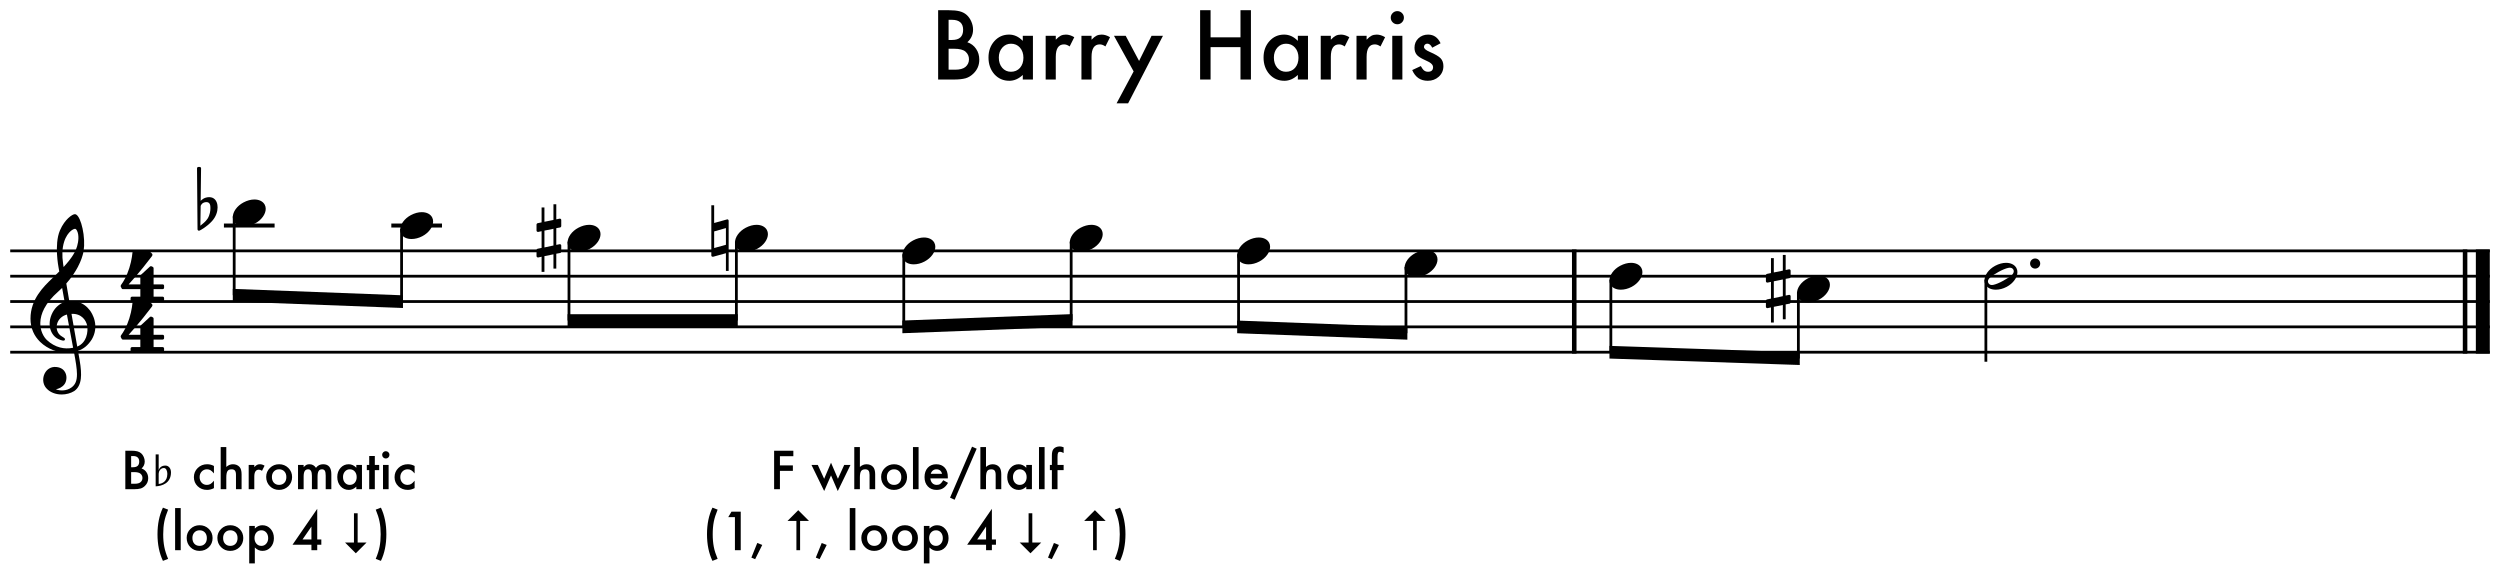 <?xml version="1.0" encoding="UTF-8" standalone="no"?>
<svg
   width="2447.166"
   height="561.503"
   viewBox="0 0 2447.166 561.503"
   version="1.2"
   id="svg126"
   xmlns="http://www.w3.org/2000/svg"
   xmlns:svg="http://www.w3.org/2000/svg">
  <defs
     id="defs130" />
  <title
     id="title2">tmpj92sysqc</title>
  <desc
     id="desc4">Generated by MuseScore 3.6.2</desc>
  <polyline
     class="StaffLines"
     fill="none"
     stroke="#000000"
     stroke-width="2.73"
     stroke-linejoin="bevel"
     points="336.614,634.252 2763.78,634.252"
     id="polyline6"
     transform="translate(-326.614,-388.685)" />
  <polyline
     class="StaffLines"
     fill="none"
     stroke="#000000"
     stroke-width="2.73"
     stroke-linejoin="bevel"
     points="336.614,659.055 2763.78,659.055"
     id="polyline8"
     transform="translate(-326.614,-388.685)" />
  <polyline
     class="StaffLines"
     fill="none"
     stroke="#000000"
     stroke-width="2.73"
     stroke-linejoin="bevel"
     points="336.614,683.858 2763.78,683.858"
     id="polyline10"
     transform="translate(-326.614,-388.685)" />
  <polyline
     class="StaffLines"
     fill="none"
     stroke="#000000"
     stroke-width="2.73"
     stroke-linejoin="bevel"
     points="336.614,708.661 2763.78,708.661"
     id="polyline12"
     transform="translate(-326.614,-388.685)" />
  <polyline
     class="StaffLines"
     fill="none"
     stroke="#000000"
     stroke-width="2.73"
     stroke-linejoin="bevel"
     points="336.614,733.465 2763.78,733.465"
     id="polyline14"
     transform="translate(-326.614,-388.685)" />
  <path
     class="Text"
     d="M 918.306,77.852 V 10 h 10.19 c 4.54,0 8.16,0.352 10.86,1.055 2.72,0.703 5.02,1.889 6.89,3.559 1.91,1.729 3.42,3.882 4.53,6.46 1.14,2.608 1.72,5.244 1.72,7.91 0,4.864 -1.87,8.98 -5.59,12.349 3.61,1.231 6.45,3.384 8.53,6.46 2.11,3.047 3.16,6.592 3.16,10.635 0,5.303 -1.87,9.785 -5.62,13.447 -2.26,2.256 -4.79,3.823 -7.6,4.702 -3.08,0.85 -6.93,1.275 -11.56,1.275 h -15.51 m 10.24,-38.716 h 3.2 c 3.81,0 6.6,-0.843 8.37,-2.527 1.78,-1.685 2.66,-4.168 2.66,-7.449 0,-3.193 -0.9,-5.617 -2.72,-7.273 -1.82,-1.655 -4.45,-2.483 -7.91,-2.483 h -3.6 v 19.732 m 0,29.092 h 6.32 c 4.63,0 8.03,-0.909 10.2,-2.725 2.28,-1.963 3.43,-4.453 3.43,-7.471 0,-2.929 -1.1,-5.39 -3.3,-7.383 -2.14,-1.962 -5.96,-2.944 -11.47,-2.944 h -5.18 v 20.523 m 72.62,-33.179 h 9.93 v 42.803 h -9.93 v -4.483 c -4.07,3.809 -8.45,5.713 -13.14,5.713 -5.92,0 -10.81,-2.139 -14.68,-6.416 -3.83,-4.365 -5.75,-9.814 -5.75,-16.348 0,-6.416 1.92,-11.762 5.75,-16.04 3.84,-4.277 8.65,-6.416 14.42,-6.416 4.98,0 9.45,2.051 13.4,6.153 v -4.966 m -23.46,21.269 c 0,4.102 1.09,7.442 3.29,10.02 2.26,2.607 5.1,3.911 8.53,3.911 3.66,0 6.62,-1.26 8.87,-3.779 2.26,-2.608 3.39,-5.918 3.39,-9.932 0,-4.014 -1.13,-7.324 -3.39,-9.932 -2.25,-2.548 -5.18,-3.823 -8.79,-3.823 -3.39,0 -6.24,1.289 -8.52,3.867 -2.26,2.608 -3.38,5.831 -3.38,9.668 m 45.86,-21.269 h 9.89 v 3.823 c 1.82,-1.904 3.43,-3.208 4.83,-3.911 1.44,-0.732 3.14,-1.099 5.1,-1.099 2.61,0 5.33,0.85 8.18,2.549 l -4.53,9.053 c -1.88,-1.348 -3.71,-2.022 -5.49,-2.022 -5.39,0 -8.09,4.073 -8.09,12.217 v 22.193 h -9.89 V 35.049 m 35.02,0 h 9.89 v 3.823 c 1.81,-1.904 3.42,-3.208 4.83,-3.911 1.44,-0.732 3.13,-1.099 5.1,-1.099 2.6,0 5.33,0.85 8.17,2.549 l -4.53,9.053 c -1.87,-1.348 -3.7,-2.022 -5.49,-2.022 -5.39,0 -8.08,4.073 -8.08,12.217 v 22.193 h -9.89 V 35.049 m 51.1,34.848 -19.25,-34.848 h 11.47 l 13.1,24.609 12.21,-24.609 h 11.16 l -34.1,66.094 h -11.29 l 16.7,-31.246 m 75.31,-33.354 h 29.27 V 10 h 10.23 v 67.852 h -10.23 V 46.167 h -29.27 v 31.685 h -10.24 V 10 h 10.24 v 26.543 m 85.42,-1.494 h 9.93 v 42.803 h -9.93 v -4.483 c -4.07,3.809 -8.45,5.713 -13.14,5.713 -5.92,0 -10.81,-2.139 -14.68,-6.416 -3.83,-4.365 -5.75,-9.814 -5.75,-16.348 0,-6.416 1.92,-11.762 5.75,-16.04 3.84,-4.277 8.65,-6.416 14.42,-6.416 4.98,0 9.45,2.051 13.4,6.153 v -4.966 m -23.46,21.269 c 0,4.102 1.09,7.442 3.29,10.02 2.26,2.607 5.1,3.911 8.53,3.911 3.66,0 6.62,-1.26 8.87,-3.779 2.26,-2.608 3.39,-5.918 3.39,-9.932 0,-4.014 -1.13,-7.324 -3.39,-9.932 -2.25,-2.548 -5.18,-3.823 -8.79,-3.823 -3.39,0 -6.24,1.289 -8.52,3.867 -2.26,2.608 -3.38,5.831 -3.38,9.668 m 45.86,-21.269 h 9.89 v 3.823 c 1.82,-1.904 3.43,-3.208 4.83,-3.911 1.44,-0.732 3.14,-1.099 5.1,-1.099 2.61,0 5.33,0.85 8.18,2.549 l -4.53,9.053 c -1.88,-1.348 -3.71,-2.022 -5.49,-2.022 -5.39,0 -8.09,4.073 -8.09,12.217 v 22.193 h -9.89 V 35.049 m 35.02,0 h 9.89 v 3.823 c 1.81,-1.904 3.42,-3.208 4.83,-3.911 1.44,-0.732 3.13,-1.099 5.1,-1.099 2.6,0 5.33,0.85 8.17,2.549 l -4.53,9.053 c -1.87,-1.348 -3.7,-2.022 -5.49,-2.022 -5.39,0 -8.08,4.073 -8.08,12.217 v 22.193 h -9.89 V 35.049 m 44.9,0 v 42.803 h -9.89 V 35.049 h 9.89 m -11.38,-17.798 c 0,-1.729 0.63,-3.223 1.89,-4.482 1.26,-1.26 2.77,-1.89 4.53,-1.89 1.78,0 3.31,0.63 4.57,1.89 1.26,1.23 1.89,2.739 1.89,4.526 0,1.787 -0.63,3.311 -1.89,4.57 -1.23,1.26 -2.74,1.89 -4.53,1.89 -1.79,0 -3.31,-0.63 -4.57,-1.89 -1.26,-1.259 -1.89,-2.798 -1.89,-4.614 m 48.77,25.093 -8.17,4.35 c -1.29,-2.636 -2.89,-3.955 -4.79,-3.955 -0.91,0 -1.69,0.301 -2.33,0.901 -0.64,0.601 -0.97,1.37 -0.97,2.307 0,1.641 1.91,3.267 5.72,4.878 5.24,2.256 8.77,4.336 10.59,6.24 1.81,1.905 2.72,4.468 2.72,7.691 0,4.131 -1.52,7.588 -4.57,10.371 -2.96,2.637 -6.53,3.955 -10.72,3.955 -7.18,0 -12.26,-3.501 -15.25,-10.503 l 8.44,-3.911 c 1.17,2.051 2.06,3.354 2.68,3.911 1.2,1.113 2.63,1.67 4.3,1.67 3.34,0 5.01,-1.523 5.01,-4.57 0,-1.758 -1.29,-3.399 -3.86,-4.922 -1,-0.498 -2,-0.982 -2.99,-1.45 -1,-0.469 -2.01,-0.952 -3.03,-1.451 -2.87,-1.406 -4.9,-2.812 -6.07,-4.218 -1.49,-1.787 -2.24,-4.087 -2.24,-6.9 0,-3.72 1.28,-6.797 3.82,-9.228 2.61,-2.432 5.78,-3.648 9.5,-3.648 5.47,0 9.55,2.827 12.21,8.482"
     id="path16" />
  <polyline
     class="BarLine"
     fill="none"
     stroke="#000000"
     stroke-width="4.46"
     stroke-linejoin="bevel"
     points="1867.59,632.888 1867.59,734.829"
     id="polyline18"
     transform="translate(-326.614,-388.685)" />
  <polyline
     class="BarLine"
     fill="none"
     stroke="#000000"
     stroke-width="4.46"
     stroke-linejoin="bevel"
     points="2739.59,632.888 2739.59,734.829"
     id="polyline20"
     transform="translate(-326.614,-388.685)" />
  <polyline
     class="BarLine"
     fill="none"
     stroke="#000000"
     stroke-width="13.64"
     stroke-linejoin="bevel"
     points="2756.96,632.888 2756.96,734.829"
     id="polyline22"
     transform="translate(-326.614,-388.685)" />
  <path
     class="Accidental"
     d="m 212.796,200.524 c -0.595,-3.869 -2.976,-7.54 -8.036,-7.54 -4.961,0 -7.838,3.076 -8.334,3.671 l 0.397,-31.847 c 0,-0.794 -0.595,-1.389 -1.389,-1.389 h -1.191 c -0.794,0 -1.389,0.595 -1.389,1.389 l 0.496,59.627 c 0,0.794 0.595,1.389 1.389,1.389 0.198,0 0.595,-0.099 0.794,-0.198 0.397,-0.198 6.846,-3.373 12.203,-9.425 3.77,-4.266 5.258,-9.128 5.258,-13.195 0,-0.893 -0.099,-1.687 -0.198,-2.48 m -6.846,3.869 c 0,1.488 -0.397,6.052 -2.877,9.822 -1.687,2.58 -5.06,5.258 -6.945,6.746 l 0.298,-19.346 c 0.198,-0.893 1.687,-3.77 5.655,-3.77 3.572,0 3.869,3.373 3.869,5.457 v 1.091"
     id="path24"
     style="stroke-width:0.992" />
  <path
     class="Accidental"
     d="m 548.301,222.648 c 0.595,-0.099 1.091,-0.794 1.091,-1.389 v -5.854 c 0,-0.794 -0.595,-1.389 -1.389,-1.389 h -0.198 l -3.274,0.694 v -14.783 h -2.778 v 15.378 l -8.83,1.786 v -13.989 h -2.778 v 14.584 l -3.869,0.794 c -0.595,0.099 -1.091,0.794 -1.091,1.389 v 0.198 5.754 -0.198 c 0,0.794 0.595,1.389 1.389,1.389 h 0.298 l 3.274,-0.694 v 16.37 l -3.869,0.794 c -0.595,0.099 -1.091,0.794 -1.091,1.389 v 5.754 c 0,0.794 0.595,1.389 1.389,1.389 h 0.298 l 3.274,-0.694 v 14.783 h 2.778 v -15.378 l 8.83,-1.786 v 13.989 h 2.778 v -14.584 l 3.77,-0.694 c 0.595,-0.099 1.091,-0.794 1.091,-1.389 v -5.854 c 0,-0.794 -0.595,-1.389 -1.389,-1.389 h -0.198 l -3.274,0.694 v -16.37 l 3.77,-0.694 m -15.378,19.545 v -16.469 l 8.83,-1.786 v 16.37 l -8.83,1.885"
     id="path26"
     style="stroke-width:0.992" />
  <path
     class="Accidental"
     d="m 712.755,215.009 c -0.198,-0.198 -0.496,-0.298 -0.794,-0.298 -0.099,0 -0.298,0.099 -0.397,0.099 l -12.501,3.472 V 200.921 H 696.286 v 49.11 c 0,0.794 0.595,1.29 1.389,1.29 h 0.397 l 12.501,-3.472 v 17.362 h 2.679 v -49.11 c 0,-0.397 -0.198,-0.893 -0.496,-1.091 m -2.183,24.605 -11.509,3.175 v -16.271 l 11.509,-3.274 v 16.37"
     id="path28"
     style="stroke-width:0.992" />
  <path
     class="Accidental"
     d="m 1751.703,272.255 c 0.595,-0.099 1.091,-0.794 1.091,-1.389 v -5.854 c 0,-0.794 -0.595,-1.389 -1.389,-1.389 h -0.198 l -3.274,0.694 v -14.783 h -2.778 v 15.378 l -8.83,1.786 v -13.989 h -2.778 v 14.584 l -3.869,0.794 c -0.595,0.099 -1.091,0.794 -1.091,1.389 v 0.198 5.754 -0.198 c 0,0.794 0.595,1.389 1.389,1.389 h 0.298 l 3.274,-0.694 v 16.37 l -3.869,0.794 c -0.595,0.099 -1.091,0.794 -1.091,1.389 v 5.754 c 0,0.794 0.595,1.389 1.389,1.389 h 0.298 l 3.274,-0.694 v 14.783 h 2.778 v -15.378 l 8.83,-1.786 v 13.989 h 2.778 v -14.584 l 3.77,-0.694 c 0.595,-0.099 1.091,-0.794 1.091,-1.389 v -5.854 c 0,-0.794 -0.595,-1.389 -1.389,-1.389 h -0.198 l -3.274,0.694 v -16.37 l 3.77,-0.694 m -15.378,19.545 v -16.469 l 8.83,-1.786 v 16.37 l -8.83,1.885"
     id="path30"
     style="stroke-width:0.992" />
  <polyline
     class="LedgerLine"
     fill="none"
     stroke="#000000"
     stroke-width="3.97"
     stroke-linejoin="bevel"
     points="545.805,609.449 595.404,609.449"
     id="polyline32"
     transform="translate(-326.614,-388.685)" />
  <polyline
     class="LedgerLine"
     fill="none"
     stroke="#000000"
     stroke-width="3.97"
     stroke-linejoin="bevel"
     points="709.665,609.449 759.263,609.449"
     id="polyline34"
     transform="translate(-326.614,-388.685)" />
  <polyline
     class="Stem"
     fill="none"
     stroke="#000000"
     stroke-width="2.73"
     stroke-linejoin="bevel"
     points="555.851,600.381 555.851,677.657"
     id="polyline36"
     transform="translate(-326.614,-388.685)" />
  <polyline
     class="Stem"
     fill="none"
     stroke="#000000"
     stroke-width="2.73"
     stroke-linejoin="bevel"
     points="719.71,612.782 719.71,683.858"
     id="polyline38"
     transform="translate(-326.614,-388.685)" />
  <polyline
     class="Stem"
     fill="none"
     stroke="#000000"
     stroke-width="2.73"
     stroke-linejoin="bevel"
     points="883.569,625.184 883.569,702.461"
     id="polyline40"
     transform="translate(-326.614,-388.685)" />
  <polyline
     class="Stem"
     fill="none"
     stroke="#000000"
     stroke-width="2.73"
     stroke-linejoin="bevel"
     points="1047.43,625.184 1047.43,702.461"
     id="polyline42"
     transform="translate(-326.614,-388.685)" />
  <polyline
     class="Stem"
     fill="none"
     stroke="#000000"
     stroke-width="2.73"
     stroke-linejoin="bevel"
     points="1211.29,637.585 1211.29,708.661"
     id="polyline44"
     transform="translate(-326.614,-388.685)" />
  <polyline
     class="Stem"
     fill="none"
     stroke="#000000"
     stroke-width="2.73"
     stroke-linejoin="bevel"
     points="1375.15,625.184 1375.15,702.461"
     id="polyline46"
     transform="translate(-326.614,-388.685)" />
  <polyline
     class="Stem"
     fill="none"
     stroke="#000000"
     stroke-width="2.73"
     stroke-linejoin="bevel"
     points="1539.01,637.585 1539.01,708.661"
     id="polyline48"
     transform="translate(-326.614,-388.685)" />
  <polyline
     class="Stem"
     fill="none"
     stroke="#000000"
     stroke-width="2.73"
     stroke-linejoin="bevel"
     points="1702.87,649.987 1702.87,714.862"
     id="polyline50"
     transform="translate(-326.614,-388.685)" />
  <polyline
     class="Stem"
     fill="none"
     stroke="#000000"
     stroke-width="2.73"
     stroke-linejoin="bevel"
     points="1903.43,662.389 1903.43,733.465"
     id="polyline52"
     transform="translate(-326.614,-388.685)" />
  <polyline
     class="Stem"
     fill="none"
     stroke="#000000"
     stroke-width="2.73"
     stroke-linejoin="bevel"
     points="2086.98,674.79 2086.98,739.665"
     id="polyline54"
     transform="translate(-326.614,-388.685)" />
  <polyline
     class="Stem"
     fill="none"
     stroke="#000000"
     stroke-width="2.73"
     stroke-linejoin="bevel"
     points="2270.52,662.389 2270.52,742.766"
     id="polyline56"
     transform="translate(-326.614,-388.685)" />
  <path
     class="Note"
     d="m 259.125,200.326 c -1.786,-3.274 -5.556,-5.06 -10.12,-5.06 -3.373,0 -7.044,0.992 -10.616,2.877 -6.548,3.472 -10.517,9.326 -10.517,14.386 0,1.389 0.298,2.778 0.992,4.068 1.786,3.274 5.556,4.961 10.12,4.961 3.373,0 7.044,-0.893 10.616,-2.778 6.548,-3.472 10.517,-9.326 10.517,-14.386 0,-1.389 -0.298,-2.778 -0.992,-4.068"
     id="path58"
     style="stroke-width:0.992" />
  <path
     class="Note"
     d="m 422.984,212.728 c -1.786,-3.274 -5.556,-5.06 -10.12,-5.06 -3.373,0 -7.044,0.992 -10.616,2.877 -6.548,3.472 -10.517,9.326 -10.517,14.386 0,1.389 0.298,2.778 0.992,4.068 1.786,3.274 5.556,4.961 10.12,4.961 3.373,0 7.044,-0.893 10.616,-2.778 6.548,-3.472 10.517,-9.326 10.517,-14.386 0,-1.389 -0.298,-2.778 -0.992,-4.068"
     id="path60"
     style="stroke-width:0.992" />
  <path
     class="Note"
     d="m 586.843,225.129 c -1.786,-3.274 -5.556,-5.06 -10.12,-5.06 -3.373,0 -7.044,0.992 -10.616,2.877 -6.548,3.472 -10.517,9.326 -10.517,14.386 0,1.389 0.298,2.778 0.992,4.068 1.786,3.274 5.556,4.961 10.12,4.961 3.373,0 7.044,-0.893 10.616,-2.778 6.548,-3.472 10.517,-9.326 10.517,-14.386 0,-1.389 -0.298,-2.778 -0.992,-4.068"
     id="path62"
     style="stroke-width:0.992" />
  <path
     class="Note"
     d="m 750.698,225.129 c -1.786,-3.274 -5.556,-5.06 -10.12,-5.06 -3.373,0 -7.044,0.992 -10.616,2.877 -6.548,3.472 -10.517,9.326 -10.517,14.386 0,1.389 0.298,2.778 0.992,4.068 1.786,3.274 5.556,4.961 10.12,4.961 3.373,0 7.044,-0.893 10.616,-2.778 6.548,-3.472 10.517,-9.326 10.517,-14.386 0,-1.389 -0.298,-2.778 -0.992,-4.068"
     id="path64"
     style="stroke-width:0.992" />
  <path
     class="Note"
     d="m 914.558,237.531 c -1.786,-3.274 -5.556,-5.06 -10.12,-5.06 -3.373,0 -7.044,0.992 -10.616,2.877 -6.548,3.472 -10.517,9.326 -10.517,14.386 0,1.389 0.298,2.778 0.992,4.068 1.786,3.274 5.556,4.961 10.12,4.961 3.373,0 7.044,-0.893 10.616,-2.778 6.548,-3.472 10.517,-9.326 10.517,-14.386 0,-1.389 -0.298,-2.778 -0.992,-4.068"
     id="path66"
     style="stroke-width:0.992" />
  <path
     class="Note"
     d="m 1078.418,225.129 c -1.786,-3.274 -5.556,-5.06 -10.12,-5.06 -3.373,0 -7.044,0.992 -10.616,2.877 -6.548,3.472 -10.517,9.326 -10.517,14.386 0,1.389 0.298,2.778 0.992,4.068 1.786,3.274 5.556,4.961 10.12,4.961 3.373,0 7.044,-0.893 10.616,-2.778 6.548,-3.472 10.517,-9.326 10.517,-14.386 0,-1.389 -0.298,-2.778 -0.992,-4.068"
     id="path68"
     style="stroke-width:0.992" />
  <path
     class="Note"
     d="m 1242.278,237.531 c -1.786,-3.274 -5.556,-5.06 -10.12,-5.06 -3.373,0 -7.044,0.992 -10.616,2.877 -6.548,3.472 -10.517,9.326 -10.517,14.386 0,1.389 0.298,2.778 0.992,4.068 1.786,3.274 5.556,4.961 10.12,4.961 3.373,0 7.044,-0.893 10.616,-2.778 6.548,-3.472 10.517,-9.326 10.517,-14.386 0,-1.389 -0.298,-2.778 -0.992,-4.068"
     id="path70"
     style="stroke-width:0.992" />
  <path
     class="Note"
     d="m 1406.138,249.932 c -1.786,-3.274 -5.556,-5.06 -10.12,-5.06 -3.373,0 -7.044,0.992 -10.616,2.877 -6.548,3.472 -10.517,9.326 -10.517,14.386 0,1.389 0.298,2.778 0.992,4.068 1.786,3.274 5.556,4.961 10.12,4.961 3.373,0 7.044,-0.893 10.616,-2.778 6.548,-3.472 10.517,-9.326 10.517,-14.386 0,-1.389 -0.298,-2.778 -0.992,-4.068"
     id="path72"
     style="stroke-width:0.992" />
  <path
     class="Note"
     d="m 1606.708,262.334 c -1.786,-3.274 -5.556,-5.06 -10.12,-5.06 -3.373,0 -7.044,0.992 -10.616,2.877 -6.548,3.472 -10.517,9.326 -10.517,14.386 0,1.389 0.298,2.778 0.992,4.068 1.786,3.274 5.556,4.961 10.12,4.961 3.373,0 7.044,-0.893 10.616,-2.778 6.548,-3.472 10.517,-9.326 10.517,-14.386 0,-1.389 -0.298,-2.778 -0.992,-4.068"
     id="path74"
     style="stroke-width:0.992" />
  <path
     class="Note"
     d="m 1790.248,274.736 c -1.786,-3.274 -5.556,-5.06 -10.12,-5.06 -3.373,0 -7.044,0.992 -10.616,2.877 -6.548,3.472 -10.517,9.326 -10.517,14.386 0,1.389 0.298,2.778 0.992,4.068 1.786,3.274 5.556,4.961 10.12,4.961 3.373,0 7.044,-0.893 10.616,-2.778 6.548,-3.472 10.517,-9.326 10.517,-14.386 0,-1.389 -0.298,-2.778 -0.992,-4.068"
     id="path76"
     style="stroke-width:0.992" />
  <path
     class="Note"
     d="m 1973.788,262.334 c -1.786,-3.274 -5.556,-5.06 -10.12,-5.06 -3.373,0 -7.044,0.992 -10.616,2.877 -6.548,3.472 -10.517,9.326 -10.517,14.386 0,1.389 0.298,2.778 0.992,4.068 1.786,3.274 5.556,4.961 10.12,4.961 3.373,0 7.044,-0.893 10.616,-2.778 6.548,-3.472 10.517,-9.326 10.517,-14.386 0,-1.389 -0.298,-2.778 -0.992,-4.068 m -4.266,6.746 c -1.687,1.687 -5.06,3.77 -8.632,5.754 -3.572,1.984 -7.143,3.472 -9.524,3.969 -0.496,0.099 -0.992,0.198 -1.488,0.198 -1.587,0 -2.778,-0.595 -3.472,-1.885 -0.298,-0.496 -0.496,-1.091 -0.496,-1.687 0,-1.091 0.695,-2.381 1.786,-3.472 1.687,-1.687 4.961,-3.77 8.532,-5.754 3.572,-1.984 7.143,-3.472 9.524,-3.969 0.496,-0.099 0.992,-0.198 1.488,-0.198 1.587,0 2.877,0.595 3.572,1.885 0.298,0.496 0.397,1.091 0.397,1.687 0,1.091 -0.595,2.282 -1.687,3.472"
     id="path78"
     style="stroke-width:0.992" />
  <path
     class="Clef"
     d="m 92.694,314.152 c -1.22,-5.387 -3.84,-9.177 -4.613,-10.209 -3.165,-4.236 -7.143,-7.064 -11.796,-8.403 -3.086,-0.883 -6.062,-0.992 -8.463,-0.814 -1.032,-5.963 -2.024,-11.796 -2.927,-17.203 5.407,-6.122 8.999,-11.876 11.261,-16.142 3.443,-6.528 4.584,-11.072 4.633,-11.27 1.706,-5.169 2.064,-12.808 0.972,-20.954 -1.002,-7.491 -3.076,-14.148 -5.407,-17.372 -1.022,-1.419 -2.064,-2.143 -3.095,-2.143 -1.21,0 -3.701,1.23 -6.568,3.978 -2.282,2.183 -5.526,6.042 -8.066,12.005 -2.976,7.005 -3.185,16.42 -2.837,23.087 0.377,7.213 1.478,12.858 1.488,12.908 0.02,0.089 0.278,1.577 0.724,4.127 -0.228,0.228 -0.466,0.446 -0.714,0.685 -1.032,0.992 -2.212,2.123 -3.582,3.492 -0.853,0.853 -1.796,1.756 -2.788,2.718 -8.383,8.076 -21.073,20.299 -21.073,39.298 0,4.663 0.893,9.048 2.659,13.027 1.578,3.572 3.859,6.826 6.766,9.673 7.669,7.491 18.176,10.675 25.18,10.517 2.927,-0.069 5.536,-0.308 7.907,-0.754 1.816,9.524 2.947,16.499 2.986,21.797 0.04,6.459 -1.597,10.397 -5.467,13.146 -2.411,1.716 -5.199,2.659 -8.274,2.808 -2.57,0.119 -4.812,-0.347 -6.231,-0.754 h -0.01 c 0,0 -0.288,-0.079 -0.298,-0.278 -0.01,-0.179 0.337,-0.228 0.347,-0.228 h 0.02 c 1.905,-0.436 5.447,-1.657 7.788,-4.931 1.786,-2.5 2.649,-7.084 0.823,-10.993 -1.101,-2.371 -3.591,-5.298 -9.167,-5.744 -2.47,-0.198 -4.723,0.307 -6.707,1.498 -1.796,1.071 -3.284,2.699 -4.326,4.683 -2.441,4.663 -1.984,10.348 1.121,14.158 2.937,3.591 7.52,5.883 12.908,6.459 0.843,0.089 1.687,0.129 2.53,0.129 4.395,0 8.76,-1.191 12.302,-3.383 3.631,-2.55 5.734,-6.498 6.409,-12.084 0.556,-4.604 0.169,-10.467 -1.22,-18.473 -0.357,-2.074 -0.893,-5.08 -1.548,-8.81 5.705,-1.905 9.832,-5.447 13.572,-11.251 3.264,-5.695 4.197,-11.747 2.778,-17.997 M 58.754,340.136 c -4.603,-1.21 -8.999,-3.691 -12.729,-7.163 -1.3,-1.22 -3.155,-3.373 -4.613,-6.736 -1.359,-3.135 -2.014,-6.538 -1.964,-10.1 0.069,-4.653 1.369,-9.435 3.859,-14.187 2.897,-5.536 7.421,-11.023 13.433,-16.311 1.439,-1.27 2.798,-2.54 4.078,-3.81 0.754,4.227 1.577,8.88 2.451,13.721 -3.82,1.26 -8.532,4.385 -11.618,9.991 -3.512,6.518 -3.373,11.995 -2.649,15.447 0.933,4.425 3.443,8.155 6.875,10.229 0.923,0.555 5.02,2.669 6.846,2.093 0.367,-0.119 0.635,-0.337 0.774,-0.665 0.506,-1.161 -0.506,-1.796 -2.054,-2.748 -0.595,-0.367 -1.26,-0.784 -1.984,-1.31 -3.294,-2.47 -4.732,-6.885 -3.671,-11.231 0.575,-2.381 1.845,-4.524 3.671,-6.211 1.657,-1.538 3.681,-2.629 6.042,-3.264 2.024,11.151 4.068,22.214 5.695,30.508 0.129,0.684 0.268,1.349 0.397,2.014 -4.346,0.923 -8.661,0.833 -12.838,-0.268 m 11.231,-32.919 c 10.269,-0.466 14.505,6.915 15.388,11.707 0.466,2.51 0.456,6.915 -1.071,11.092 -1.161,3.155 -3.601,7.193 -8.691,9.237 -0.069,-0.417 -0.149,-0.843 -0.228,-1.27 -1.528,-8.701 -3.453,-19.604 -5.397,-30.766 m -7.262,-70.381 c 1.766,-5.695 4.484,-8.919 6.459,-10.635 1.736,-1.508 3.373,-2.213 4.286,-2.213 0.139,0 0.258,0.02 0.357,0.05 0.456,0.139 0.982,0.705 1.449,1.568 2.292,4.256 1.558,10.913 0.228,15.318 -1.617,5.357 -4.514,10.933 -13.245,20.468 -0.169,-1.101 -0.327,-2.143 -0.476,-3.115 -1.24,-8.225 -0.923,-15.438 0.943,-21.44"
     id="path80"
     style="stroke-width:0.992" />
  <path
     class="TimeSig"
     d="m 120.324,283.052 h 17.045 v 7.362 h -8.165 c -0.774,0 -1.399,0.625 -1.399,1.399 v 1.895 c 0,0.774 0.625,1.399 1.399,1.399 h 30.012 c 0.774,0 1.399,-0.625 1.399,-1.399 v -1.895 c 0,-0.774 -0.625,-1.399 -1.399,-1.399 h -8.87 v -7.362 h 8.87 c 0.774,0 1.399,-0.625 1.399,-1.399 v -1.895 c 0,-0.774 -0.625,-1.399 -1.399,-1.399 h -8.87 v -15.834 c 0,-0.536 -0.298,-1.012 -0.774,-1.25 l -1.2,-0.595 c -0.526,-0.258 -1.151,-0.169 -1.578,0.228 l -8.979,8.255 c -0.288,0.268 -0.456,0.635 -0.456,1.032 v 8.165 h -11.419 c 0,0 11.032,-11.935 22.779,-27.581 0.863,-1.141 0.367,-2.183 0.178,-2.371 l -2.153,-2.193 c -0.268,-0.258 -0.625,-0.407 -0.992,-0.407 -0.595,0 -14.039,0.02 -14.753,0 -0.714,-0.02 -1.25,0.595 -1.32,1.21 0,0 -0.536,7.302 -3.115,15.368 -2.58,8.056 -5.496,12.997 -8.135,16.598 0,0 -0.536,0.982 -0.179,1.716 0.347,0.744 0.972,1.826 0.972,1.826 0,0 0.258,0.526 1.101,0.526"
     id="path82"
     style="stroke-width:0.992" />
  <path
     class="TimeSig"
     d="m 120.324,332.395 h 17.045 v 7.362 h -8.165 c -0.774,0 -1.399,0.625 -1.399,1.399 v 1.895 c 0,0.774 0.625,1.399 1.399,1.399 h 30.012 c 0.774,0 1.399,-0.625 1.399,-1.399 v -1.895 c 0,-0.774 -0.625,-1.399 -1.399,-1.399 h -8.87 v -7.362 h 8.87 c 0.774,0 1.399,-0.625 1.399,-1.399 v -1.895 c 0,-0.774 -0.625,-1.399 -1.399,-1.399 h -8.87 v -15.834 c 0,-0.536 -0.298,-1.012 -0.774,-1.25 l -1.2,-0.595 c -0.526,-0.258 -1.151,-0.169 -1.578,0.228 l -8.979,8.255 c -0.288,0.268 -0.456,0.635 -0.456,1.032 v 8.165 h -11.419 c 0,0 11.032,-11.935 22.779,-27.581 0.863,-1.141 0.367,-2.183 0.178,-2.371 l -2.153,-2.193 c -0.268,-0.258 -0.625,-0.407 -0.992,-0.407 -0.595,0 -14.039,0.02 -14.753,0 -0.714,-0.02 -1.25,0.595 -1.32,1.21 0,0 -0.536,7.302 -3.115,15.368 -2.58,8.056 -5.496,12.997 -8.135,16.598 0,0 -0.536,0.982 -0.179,1.716 0.347,0.744 0.972,1.826 0.972,1.826 0,0 0.258,0.526 1.101,0.526"
     id="path84"
     style="stroke-width:0.992" />
  <path
     class="Beam"
     fill-rule="evenodd"
     d="m 227.873,282.767 166.587,6.304 v 12.411 l -166.587,-6.304 v -12.411"
     id="path86" />
  <path
     class="Beam"
     fill-rule="evenodd"
     d="m 555.591,307.575 h 166.585 v 12.401 H 555.591 v -12.401"
     id="path88" />
  <path
     class="Beam"
     fill-rule="evenodd"
     d="m 883.306,313.771 166.59,-6.304 v 12.411 l -166.59,6.304 v -12.411"
     id="path90" />
  <path
     class="Beam"
     fill-rule="evenodd"
     d="m 1211.026,313.771 166.59,6.304 v 12.411 l -166.59,-6.304 v -12.411"
     id="path92" />
  <path
     class="Beam"
     fill-rule="evenodd"
     d="m 1575.456,338.575 186.27,6.293 v 12.409 l -186.27,-6.293 v -12.409"
     id="path94" />
  <path
     class="Lyrics"
     d="m 122.678,478.876 v -37.695 h 5.664 c 2.523,0 4.533,0.195 6.03,0.586 1.514,0.391 2.792,1.05 3.833,1.978 1.058,0.96 1.896,2.156 2.515,3.588 0.635,1.449 0.952,2.914 0.952,4.395 0,2.702 -1.033,4.989 -3.101,6.86 2.002,0.684 3.581,1.88 4.737,3.589 1.172,1.693 1.758,3.662 1.758,5.908 0,2.946 -1.042,5.437 -3.125,7.471 -1.254,1.253 -2.661,2.124 -4.224,2.612 -1.709,0.472 -3.849,0.708 -6.421,0.708 h -8.618 m 5.688,-21.508 h 1.783 c 2.116,0 3.666,-0.468 4.651,-1.404 0.984,-0.936 1.477,-2.315 1.477,-4.138 0,-1.774 -0.505,-3.121 -1.514,-4.041 -1.009,-0.919 -2.474,-1.379 -4.395,-1.379 h -2.002 v 10.962 m 0,16.162 h 3.516 c 2.572,0 4.46,-0.505 5.664,-1.514 1.27,-1.09 1.904,-2.474 1.904,-4.15 0,-1.628 -0.61,-2.995 -1.831,-4.102 -1.188,-1.09 -3.312,-1.636 -6.372,-1.636 h -2.881 v 11.402"
     id="path96" />
  <path
     class="Lyrics"
     d="m 167.374,462.376 c 0,-4.05 -2.45,-6.65 -5.45,-6.65 -4.25,0 -5.9,2.5 -6.6,4.5 v -15.45 h -2.95 v 31.3 c 6.3,-0.35 15,-3.1 15,-13.7 m -3.6,1.75 c 0,6.85 -4.75,9.35 -8.45,9.6 v -10.05 c 0,-2.2 1.6,-5.55 5.15,-5.55 2.05,0 3.35,2.65 3.35,6 h -0.05"
     id="path98" />
  <path
     class="Lyrics"
     d="m 209.415,456.123 v 7.299 c -1.253,-1.53 -2.376,-2.579 -3.369,-3.149 -0.976,-0.586 -2.124,-0.879 -3.442,-0.879 -2.067,0 -3.784,0.724 -5.152,2.173 -1.367,1.448 -2.05,3.263 -2.05,5.444 0,2.23 0.659,4.061 1.977,5.493 1.335,1.433 3.036,2.149 5.103,2.149 1.318,0 2.482,-0.285 3.491,-0.855 0.976,-0.553 2.124,-1.627 3.442,-3.222 v 7.251 c -2.23,1.155 -4.459,1.733 -6.689,1.733 -3.679,0 -6.755,-1.188 -9.229,-3.564 -2.474,-2.393 -3.711,-5.363 -3.711,-8.912 0,-3.548 1.254,-6.543 3.76,-8.984 2.507,-2.441 5.583,-3.662 9.229,-3.662 2.343,0 4.557,0.561 6.64,1.685 m 6.604,-18.482 h 5.493 v 19.434 c 1.953,-1.758 4.11,-2.637 6.47,-2.637 2.685,0 4.834,0.871 6.445,2.612 1.367,1.514 2.051,3.931 2.051,7.251 v 14.575 h -5.493 v -14.062 c 0,-1.904 -0.338,-3.284 -1.014,-4.138 -0.675,-0.855 -1.761,-1.282 -3.259,-1.282 -1.92,0 -3.271,0.594 -4.053,1.782 -0.765,1.205 -1.147,3.272 -1.147,6.201 v 11.499 h -5.493 v -41.235 m 27.406,17.456 h 5.493 v 2.124 c 1.009,-1.058 1.904,-1.782 2.686,-2.173 0.797,-0.407 1.741,-0.61 2.832,-0.61 1.448,0 2.962,0.472 4.541,1.416 l -2.515,5.029 c -1.042,-0.748 -2.059,-1.123 -3.052,-1.123 -2.994,0 -4.492,2.263 -4.492,6.787 v 12.329 h -5.493 v -23.779 m 17.127,11.719 c 0,-3.434 1.229,-6.356 3.686,-8.765 2.458,-2.409 5.453,-3.613 8.985,-3.613 3.548,0 6.559,1.213 9.033,3.638 2.441,2.425 3.662,5.403 3.662,8.935 0,3.565 -1.229,6.551 -3.686,8.96 -2.474,2.393 -5.51,3.589 -9.107,3.589 -3.564,0 -6.551,-1.221 -8.96,-3.662 -2.409,-2.409 -3.613,-5.436 -3.613,-9.082 m 5.615,0.098 c 0,2.376 0.635,4.256 1.904,5.639 1.303,1.4 3.02,2.1 5.152,2.1 2.148,0 3.865,-0.692 5.151,-2.075 1.286,-1.384 1.929,-3.231 1.929,-5.542 0,-2.312 -0.643,-4.159 -1.929,-5.542 -1.302,-1.4 -3.019,-2.1 -5.151,-2.1 -2.1,0 -3.801,0.7 -5.103,2.1 -1.302,1.399 -1.953,3.206 -1.953,5.42 m 25.555,-11.817 h 5.493 v 2.197 c 1.058,-1.106 1.961,-1.855 2.71,-2.246 0.798,-0.407 1.799,-0.61 3.003,-0.61 2.685,0 4.81,1.172 6.372,3.516 1.725,-2.344 4.061,-3.516 7.007,-3.516 5.355,0 8.032,3.247 8.032,9.741 v 14.697 h -5.518 v -13.208 c 0,-2.278 -0.276,-3.89 -0.83,-4.834 -0.569,-0.96 -1.505,-1.44 -2.807,-1.44 -1.514,0 -2.617,0.57 -3.308,1.709 -0.692,1.139 -1.038,2.97 -1.038,5.493 v 12.28 h -5.517 v -13.134 c 0,-4.232 -1.221,-6.348 -3.663,-6.348 -1.546,0 -2.673,0.578 -3.381,1.733 -0.708,1.156 -1.062,2.979 -1.062,5.469 v 12.28 h -5.493 v -23.779 m 57.076,0 h 5.518 v 23.779 h -5.518 v -2.49 c -2.262,2.116 -4.696,3.174 -7.3,3.174 -3.288,0 -6.006,-1.188 -8.154,-3.564 -2.132,-2.426 -3.198,-5.453 -3.198,-9.082 0,-3.565 1.066,-6.535 3.198,-8.912 2.132,-2.376 4.801,-3.564 8.008,-3.564 2.767,0 5.249,1.139 7.446,3.418 v -2.759 m -13.037,11.817 c 0,2.278 0.61,4.134 1.831,5.566 1.253,1.449 2.832,2.173 4.736,2.173 2.035,0 3.679,-0.7 4.932,-2.1 1.253,-1.448 1.88,-3.288 1.88,-5.517 0,-2.23 -0.627,-4.069 -1.88,-5.518 -1.253,-1.416 -2.881,-2.124 -4.883,-2.124 -1.888,0 -3.467,0.716 -4.736,2.148 -1.253,1.449 -1.88,3.239 -1.88,5.372 m 31.141,-6.69 v 18.652 h -5.494 v -18.652 h -2.343 v -5.127 h 2.343 v -8.716 h 5.494 v 8.716 h 4.272 v 5.127 h -4.272 m 13.501,-5.127 v 23.779 h -5.494 v -23.779 h 5.494 m -6.324,-9.888 c 0,-0.96 0.35,-1.79 1.05,-2.49 0.7,-0.7 1.538,-1.05 2.515,-1.05 0.993,0 1.839,0.35 2.539,1.05 0.7,0.684 1.05,1.522 1.05,2.515 0,0.993 -0.35,1.839 -1.05,2.539 -0.684,0.7 -1.522,1.05 -2.515,1.05 -0.993,0 -1.839,-0.35 -2.539,-1.05 -0.7,-0.7 -1.05,-1.554 -1.05,-2.564 m 31.774,10.914 v 7.299 c -1.254,-1.53 -2.377,-2.579 -3.369,-3.149 -0.977,-0.586 -2.124,-0.879 -3.443,-0.879 -2.067,0 -3.784,0.724 -5.151,2.173 -1.367,1.448 -2.051,3.263 -2.051,5.444 0,2.23 0.659,4.061 1.978,5.493 1.334,1.433 3.035,2.149 5.102,2.149 1.319,0 2.482,-0.285 3.491,-0.855 0.977,-0.553 2.124,-1.627 3.443,-3.222 v 7.251 c -2.23,1.155 -4.46,1.733 -6.69,1.733 -3.678,0 -6.754,-1.188 -9.228,-3.564 -2.474,-2.393 -3.711,-5.363 -3.711,-8.912 0,-3.548 1.253,-6.543 3.76,-8.984 2.506,-2.441 5.582,-3.662 9.228,-3.662 2.344,0 4.557,0.561 6.641,1.685"
     id="path100" />
  <path
     class="Lyrics"
     d="m 159.487,496.914 5.078,1.953 c -1.774,4.248 -3.019,8.17 -3.735,11.767 -0.358,1.823 -0.627,3.74 -0.806,5.75 -0.179,2.01 -0.268,4.203 -0.268,6.579 0,2.393 0.089,4.594 0.268,6.604 0.179,2.01 0.448,3.927 0.806,5.75 0.7,3.581 1.945,7.495 3.735,11.743 l -5.078,1.953 c -3.548,-7.438 -5.322,-16.121 -5.322,-26.05 0,-9.928 1.774,-18.611 5.322,-26.049 m 17.418,0.415 v 41.235 h -5.493 v -41.235 h 5.493 m 5.822,29.174 c 0,-3.434 1.228,-6.355 3.686,-8.764 2.458,-2.409 5.453,-3.614 8.985,-3.614 3.548,0 6.559,1.213 9.033,3.638 2.441,2.425 3.662,5.404 3.662,8.936 0,3.564 -1.229,6.551 -3.687,8.96 -2.474,2.392 -5.509,3.589 -9.106,3.589 -3.565,0 -6.551,-1.221 -8.96,-3.663 -2.409,-2.408 -3.613,-5.436 -3.613,-9.082 m 5.615,0.098 c 0,2.376 0.635,4.256 1.904,5.64 1.302,1.399 3.019,2.099 5.152,2.099 2.148,0 3.865,-0.691 5.151,-2.075 1.286,-1.383 1.929,-3.231 1.929,-5.542 0,-2.311 -0.643,-4.158 -1.929,-5.542 -1.302,-1.4 -3.019,-2.099 -5.151,-2.099 -2.1,0 -3.801,0.699 -5.103,2.099 -1.302,1.4 -1.953,3.207 -1.953,5.42 m 24.431,-0.098 c 0,-3.434 1.229,-6.355 3.687,-8.764 2.458,-2.409 5.452,-3.614 8.984,-3.614 3.549,0 6.56,1.213 9.034,3.638 2.441,2.425 3.662,5.404 3.662,8.936 0,3.564 -1.229,6.551 -3.687,8.96 -2.474,2.392 -5.509,3.589 -9.106,3.589 -3.565,0 -6.551,-1.221 -8.96,-3.663 -2.409,-2.408 -3.614,-5.436 -3.614,-9.082 m 5.616,0.098 c 0,2.376 0.634,4.256 1.904,5.64 1.302,1.399 3.019,2.099 5.151,2.099 2.149,0 3.866,-0.691 5.152,-2.075 1.286,-1.383 1.928,-3.231 1.928,-5.542 0,-2.311 -0.642,-4.158 -1.928,-5.542 -1.302,-1.4 -3.019,-2.099 -5.152,-2.099 -2.099,0 -3.8,0.699 -5.102,2.099 -1.302,1.4 -1.953,3.207 -1.953,5.42 m 31.048,24.902 h -5.494 v -36.718 h 5.494 v 2.588 c 2.164,-2.165 4.622,-3.248 7.373,-3.248 3.271,0 5.965,1.205 8.081,3.614 2.148,2.392 3.222,5.412 3.222,9.057 0,3.565 -1.066,6.535 -3.198,8.912 -2.116,2.36 -4.785,3.54 -8.008,3.54 -2.783,0 -5.273,-1.115 -7.47,-3.345 v 15.6 m 13.061,-24.682 c 0,-2.279 -0.618,-4.134 -1.855,-5.567 -1.254,-1.448 -2.832,-2.172 -4.737,-2.172 -2.018,0 -3.654,0.699 -4.907,2.099 -1.253,1.4 -1.88,3.239 -1.88,5.518 0,2.23 0.627,4.069 1.88,5.517 1.237,1.416 2.865,2.124 4.883,2.124 1.904,0 3.475,-0.716 4.712,-2.148 1.269,-1.432 1.904,-3.223 1.904,-5.371 m 48.027,1.22 h 4.004 v 5.176 h -4.004 v 5.347 h -5.688 v -5.347 h -18.506 l 24.194,-35.156 v 29.98 m -5.688,0 v -12.622 l -8.691,12.622 h 8.691"
     id="path102" />
  <path
     class="Lyrics"
     d="m 348.286,541.591 10.547,-10.547 h -8.74 v -28.613 h -3.613 v 28.613 h -8.741 l 10.547,10.547"
     id="path104" />
  <path
     class="Lyrics"
     d="m 372.87,549.013 -5.078,-1.953 c 1.79,-4.248 3.036,-8.162 3.735,-11.743 0.733,-3.581 1.099,-7.699 1.099,-12.354 0,-4.622 -0.366,-8.732 -1.099,-12.329 -0.716,-3.597 -1.961,-7.519 -3.735,-11.767 l 5.078,-1.953 c 3.548,7.438 5.322,16.121 5.322,26.049 0,9.929 -1.774,18.612 -5.322,26.05"
     id="path106" />
  <path
     class="Lyrics"
     d="m 776.576,446.528 h -13.13 v 9.057 h 12.67 v 5.347 h -12.67 v 17.944 h -5.69 v -37.695 h 18.82 v 5.347 m 23.94,8.569 6.22,13.574 6.72,-15.747 6.76,15.747 6.15,-13.574 h 6.15 l -12.45,25.562 -6.61,-15.308 -6.69,15.308 -12.43,-25.562 h 6.18 m 35.71,-17.456 h 5.49 v 19.434 c 1.95,-1.758 4.11,-2.637 6.47,-2.637 2.69,0 4.83,0.871 6.45,2.612 1.36,1.514 2.05,3.931 2.05,7.251 v 14.575 h -5.5 v -14.062 c 0,-1.904 -0.33,-3.284 -1.01,-4.138 -0.68,-0.855 -1.76,-1.282 -3.26,-1.282 -1.92,0 -3.27,0.594 -4.05,1.782 -0.77,1.205 -1.15,3.272 -1.15,6.201 v 11.499 h -5.49 v -41.235 m 26.28,29.175 c 0,-3.434 1.23,-6.356 3.69,-8.765 2.45,-2.409 5.45,-3.613 8.98,-3.613 3.55,0 6.56,1.213 9.03,3.638 2.45,2.425 3.67,5.403 3.67,8.935 0,3.565 -1.23,6.551 -3.69,8.96 -2.47,2.393 -5.51,3.589 -9.11,3.589 -3.56,0 -6.55,-1.221 -8.96,-3.662 -2.41,-2.409 -3.61,-5.436 -3.61,-9.082 m 5.62,0.098 c 0,2.376 0.63,4.256 1.9,5.639 1.3,1.4 3.02,2.1 5.15,2.1 2.15,0 3.87,-0.692 5.15,-2.075 1.29,-1.384 1.93,-3.231 1.93,-5.542 0,-2.312 -0.64,-4.159 -1.93,-5.542 -1.3,-1.4 -3.02,-2.1 -5.15,-2.1 -2.1,0 -3.8,0.7 -5.1,2.1 -1.3,1.399 -1.95,3.206 -1.95,5.42 m 31.04,-29.273 v 41.235 h -5.49 v -41.235 h 5.49 m 28.6,30.64 h -17.04 c 0.15,1.953 0.78,3.507 1.91,4.663 1.12,1.139 2.56,1.709 4.32,1.709 1.36,0 2.5,-0.326 3.39,-0.977 0.88,-0.651 1.88,-1.855 3,-3.613 l 4.64,2.588 c -0.71,1.221 -1.47,2.266 -2.27,3.137 -0.8,0.871 -1.65,1.587 -2.56,2.149 -0.91,0.561 -1.9,0.972 -2.96,1.232 -1.05,0.261 -2.2,0.391 -3.44,0.391 -3.55,0 -6.39,-1.139 -8.54,-3.418 -2.15,-2.295 -3.23,-5.338 -3.23,-9.131 0,-3.76 1.05,-6.803 3.13,-9.131 2.1,-2.295 4.88,-3.442 8.35,-3.442 3.5,0 6.27,1.115 8.3,3.345 2.02,2.213 3.03,5.281 3.03,9.204 l -0.03,1.294 m -5.64,-4.492 c -0.76,-2.93 -2.61,-4.395 -5.54,-4.395 -0.67,0 -1.29,0.102 -1.88,0.305 -0.58,0.204 -1.12,0.497 -1.6,0.879 -0.48,0.383 -0.89,0.842 -1.23,1.38 -0.34,0.537 -0.6,1.147 -0.78,1.831 h 11.03 m 29.37,-26.563 4.54,2.002 -21.58,49.951 -4.49,-2.026 21.53,-49.927 m 8.16,0.415 h 5.5 v 19.434 c 1.95,-1.758 4.11,-2.637 6.47,-2.637 2.68,0 4.83,0.871 6.44,2.612 1.37,1.514 2.05,3.931 2.05,7.251 v 14.575 h -5.49 v -14.062 c 0,-1.904 -0.34,-3.284 -1.01,-4.138 -0.68,-0.855 -1.76,-1.282 -3.26,-1.282 -1.92,0 -3.27,0.594 -4.05,1.782 -0.77,1.205 -1.15,3.272 -1.15,6.201 v 11.499 h -5.5 v -41.235 m 44.94,17.456 h 5.52 v 23.779 h -5.52 v -2.49 c -2.26,2.116 -4.7,3.174 -7.3,3.174 -3.29,0 -6.01,-1.188 -8.15,-3.564 -2.14,-2.426 -3.2,-5.453 -3.2,-9.082 0,-3.565 1.06,-6.535 3.2,-8.912 2.13,-2.376 4.8,-3.564 8,-3.564 2.77,0 5.25,1.139 7.45,3.418 v -2.759 m -13.04,11.817 c 0,2.278 0.61,4.134 1.83,5.566 1.26,1.449 2.84,2.173 4.74,2.173 2.03,0 3.68,-0.7 4.93,-2.1 1.26,-1.448 1.88,-3.288 1.88,-5.517 0,-2.23 -0.62,-4.069 -1.88,-5.518 -1.25,-1.416 -2.88,-2.124 -4.88,-2.124 -1.89,0 -3.47,0.716 -4.74,2.148 -1.25,1.449 -1.88,3.239 -1.88,5.372 m 30.97,-29.273 v 41.235 h -5.49 v -41.235 h 5.49 m 12.64,22.583 v 18.652 h -5.52 v -18.652 h -1.96 v -5.127 h 1.96 v -9.18 c 0,-2.994 0.52,-5.11 1.56,-6.347 1.43,-1.725 3.52,-2.588 6.25,-2.588 0.98,0 2.21,0.285 3.69,0.854 v 5.616 l -0.56,-0.293 c -1.19,-0.603 -2.17,-0.904 -2.93,-0.904 -0.98,0 -1.64,0.35 -1.98,1.05 -0.34,0.684 -0.51,2.002 -0.51,3.955 v 7.837 h 5.98 v 5.127 h -5.98"
     id="path108" />
  <path
     class="Lyrics"
     d="m 697.376,496.914 5.08,1.953 c -1.77,4.248 -3.02,8.17 -3.74,11.767 -0.35,1.823 -0.62,3.74 -0.8,5.75 -0.18,2.01 -0.27,4.203 -0.27,6.579 0,2.393 0.09,4.594 0.27,6.604 0.18,2.01 0.45,3.927 0.8,5.75 0.7,3.581 1.95,7.495 3.74,11.743 l -5.08,1.953 c -3.55,-7.438 -5.32,-16.121 -5.32,-26.05 0,-9.928 1.77,-18.611 5.32,-26.049 m 22.01,9.277 h -6.52 l 3.13,-5.322 h 9.08 v 37.695 h -5.69 v -32.373 m 21.87,25.317 4.89,1.905 -6.96,13.94 -3.71,-1.538 5.78,-14.307"
     id="path110" />
  <path
     class="Lyrics"
     d="m 781.376,499.404 10.55,10.547 h -8.74 v 28.613 h -3.61 v -28.613 h -8.74 l 10.54,-10.547"
     id="path112" />
  <path
     class="Lyrics"
     d="m 804.356,531.508 4.88,1.905 -6.96,13.94 -3.71,-1.538 5.79,-14.307 m 32.94,-34.179 v 41.235 h -5.49 v -41.235 h 5.49 m 5.82,29.174 c 0,-3.434 1.23,-6.355 3.69,-8.764 2.45,-2.409 5.45,-3.614 8.98,-3.614 3.55,0 6.56,1.213 9.03,3.638 2.45,2.425 3.67,5.404 3.67,8.936 0,3.564 -1.23,6.551 -3.69,8.96 -2.47,2.392 -5.51,3.589 -9.11,3.589 -3.56,0 -6.55,-1.221 -8.96,-3.663 -2.4,-2.408 -3.61,-5.436 -3.61,-9.082 m 5.62,0.098 c 0,2.376 0.63,4.256 1.9,5.64 1.3,1.399 3.02,2.099 5.15,2.099 2.15,0 3.87,-0.691 5.15,-2.075 1.29,-1.383 1.93,-3.231 1.93,-5.542 0,-2.311 -0.64,-4.158 -1.93,-5.542 -1.3,-1.4 -3.02,-2.099 -5.15,-2.099 -2.1,0 -3.8,0.699 -5.1,2.099 -1.3,1.4 -1.95,3.207 -1.95,5.42 m 24.43,-0.098 c 0,-3.434 1.23,-6.355 3.68,-8.764 2.46,-2.409 5.46,-3.614 8.99,-3.614 3.55,0 6.56,1.213 9.03,3.638 2.44,2.425 3.66,5.404 3.66,8.936 0,3.564 -1.22,6.551 -3.68,8.96 -2.48,2.392 -5.51,3.589 -9.11,3.589 -3.56,0 -6.55,-1.221 -8.96,-3.663 -2.41,-2.408 -3.61,-5.436 -3.61,-9.082 m 5.61,0.098 c 0,2.376 0.64,4.256 1.91,5.64 1.3,1.399 3.02,2.099 5.15,2.099 2.15,0 3.86,-0.691 5.15,-2.075 1.29,-1.383 1.93,-3.231 1.93,-5.542 0,-2.311 -0.64,-4.158 -1.93,-5.542 -1.3,-1.4 -3.02,-2.099 -5.15,-2.099 -2.1,0 -3.8,0.699 -5.1,2.099 -1.31,1.4 -1.96,3.207 -1.96,5.42 m 31.05,24.902 h -5.49 v -36.718 h 5.49 v 2.588 c 2.17,-2.165 4.62,-3.248 7.37,-3.248 3.28,0 5.97,1.205 8.08,3.614 2.15,2.392 3.23,5.412 3.23,9.057 0,3.565 -1.07,6.535 -3.2,8.912 -2.12,2.36 -4.79,3.54 -8.01,3.54 -2.78,0 -5.27,-1.115 -7.47,-3.345 v 15.6 m 13.06,-24.682 c 0,-2.279 -0.62,-4.134 -1.85,-5.567 -1.26,-1.448 -2.84,-2.172 -4.74,-2.172 -2.02,0 -3.65,0.699 -4.91,2.099 -1.25,1.4 -1.88,3.239 -1.88,5.518 0,2.23 0.63,4.069 1.88,5.517 1.24,1.416 2.87,2.124 4.89,2.124 1.9,0 3.47,-0.716 4.71,-2.148 1.27,-1.432 1.9,-3.223 1.9,-5.371 m 48.03,1.22 h 4 v 5.176 h -4 v 5.347 h -5.69 v -5.347 h -18.5 l 24.19,-35.156 v 29.98 m -5.69,0 v -12.622 l -8.69,12.622 h 8.69"
     id="path114" />
  <path
     class="Lyrics"
     d="m 1008.676,541.591 10.55,-10.547 h -8.74 v -28.613 h -3.62 v 28.613 h -8.74 l 10.55,10.547"
     id="path116" />
  <path
     class="Lyrics"
     d="m 1031.646,531.508 4.89,1.905 -6.96,13.94 -3.71,-1.538 5.78,-14.307"
     id="path118" />
  <path
     class="Lyrics"
     d="m 1071.766,499.404 10.55,10.547 h -8.74 v 28.613 h -3.61 v -28.613 h -8.74 l 10.54,-10.547"
     id="path120" />
  <path
     class="Lyrics"
     d="m 1096.356,549.013 -5.08,-1.953 c 1.79,-4.248 3.04,-8.162 3.74,-11.743 0.73,-3.581 1.09,-7.699 1.09,-12.354 0,-4.622 -0.36,-8.732 -1.09,-12.329 -0.72,-3.597 -1.97,-7.519 -3.74,-11.767 l 5.08,-1.953 c 3.55,7.438 5.32,16.121 5.32,26.049 0,9.929 -1.77,18.612 -5.32,26.05"
     id="path122" />
  <path
     class="NoteDot"
     d="m 1987.176,257.966 c 0,2.74 2.221,4.961 4.961,4.961 2.74,0 4.961,-2.221 4.961,-4.961 0,-2.74 -2.221,-4.961 -4.961,-4.961 -2.74,0 -4.961,2.221 -4.961,4.961"
     id="path124"
     style="stroke-width:0.992" />
</svg>
